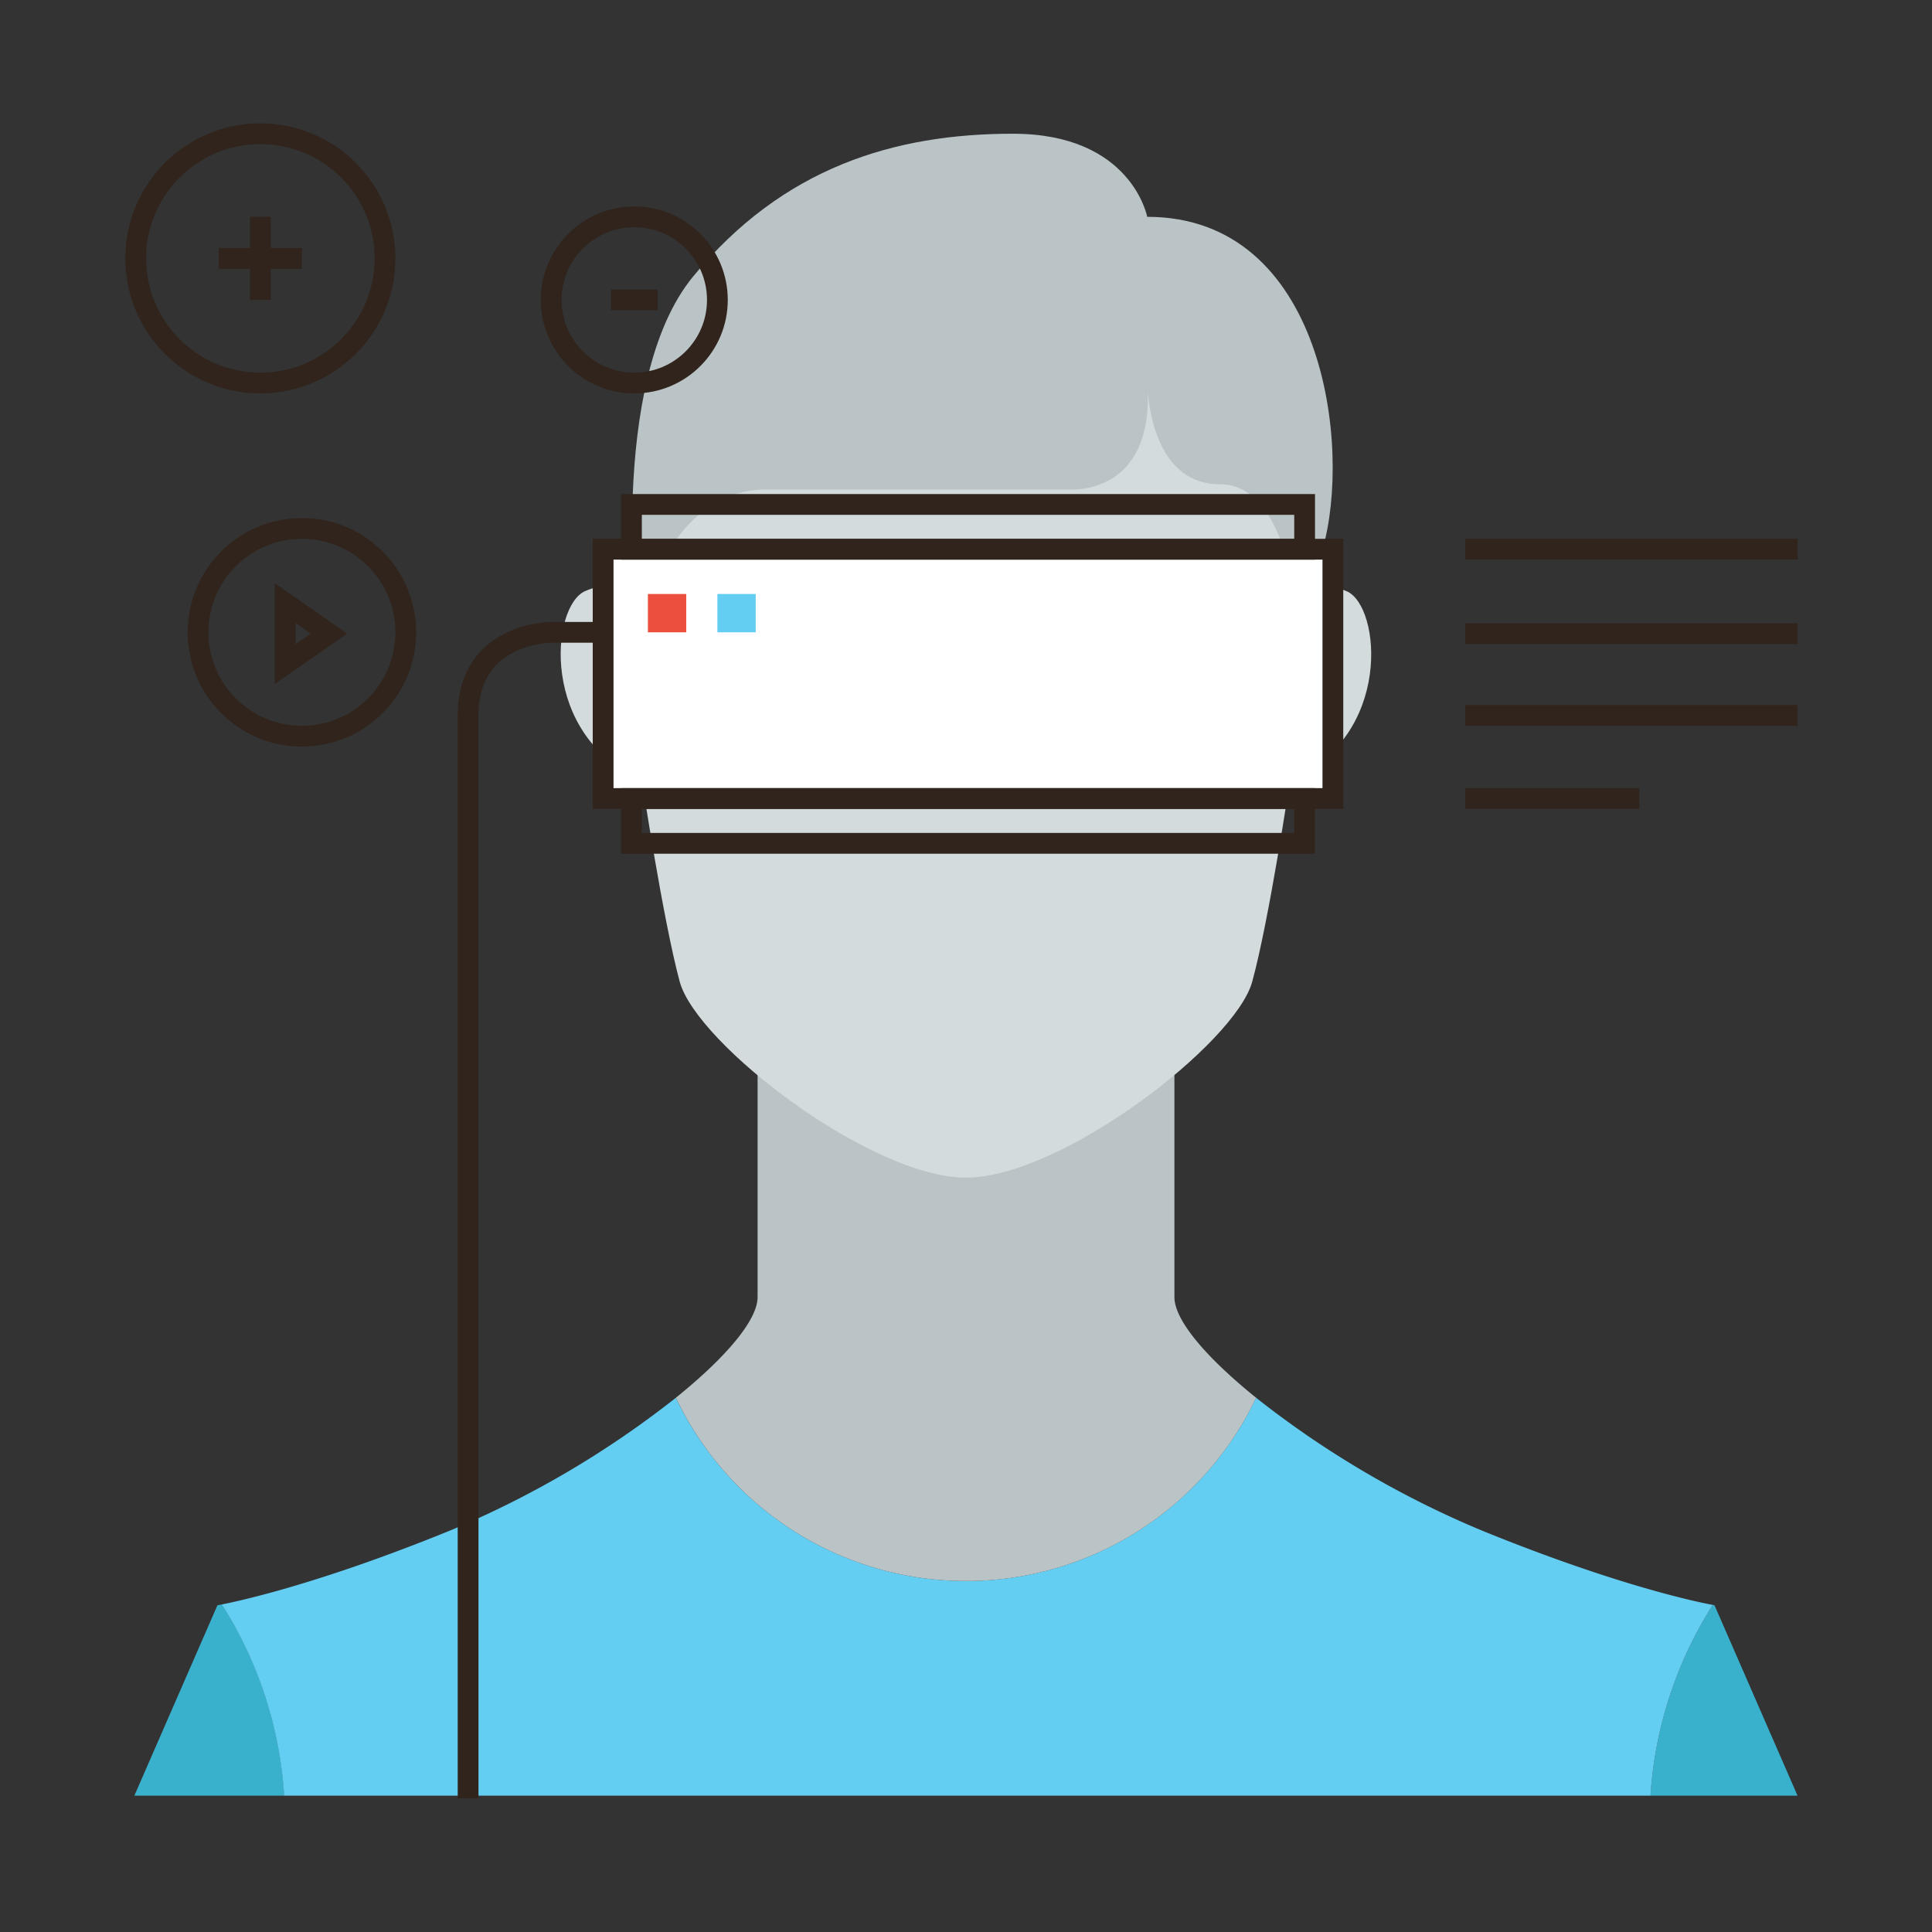<svg id="Layer_1" data-name="Layer 1" xmlns="http://www.w3.org/2000/svg" viewBox="0 0 372 372"><rect x="0" y="0" width="372" height="372" fill="#333333" stroke="none"/><defs><style>.cls-1{fill:#3ab1cc;}.cls-2{fill:#64cdf2;}.cls-3{fill:#bac4c6;}.cls-4{fill:#d3dbdd;}.cls-5{fill:#fff;}.cls-5,.cls-6{stroke:#30241c;stroke-miterlimit:10;stroke-width:4px;}.cls-6{fill:none;}.cls-7{fill:#ed4f3e;}</style></defs><title>learning-technologies</title><path class="cls-1" d="M41.87,309.08l-16,36.67H54.75a77.6,77.6,0,0,0-12-36.82Z"/><path class="cls-1" d="M330.12,309.08l-.33-.06a77.57,77.57,0,0,0-12,36.73h28.32Z"/><path class="cls-2" d="M285.45,294.75a185.08,185.08,0,0,1-43.6-25.62,61.85,61.85,0,0,1-111.71,0,185.06,185.06,0,0,1-43.6,25.62c-24.89,10.13-40.22,13.47-43.83,14.18a77.6,77.6,0,0,1,12,36.82H317.8a77.57,77.57,0,0,1,12-36.73C327.39,308.58,311.76,305.46,285.45,294.75Z"/><path class="cls-3" d="M186,304.42a61.83,61.83,0,0,0,55.86-35.29c-9.48-7.64-15.73-14.87-15.73-19.38v-48H145.87v48c0,4.51-6.25,11.73-15.73,19.38A61.83,61.83,0,0,0,186,304.42Z"/><path class="cls-4" d="M248.38,113.83s4.24-2.82,10.9,0,8.88,28-10.9,36.41c0,0-4,26.88-7.27,38.79S204.34,226.75,186,226.75,134.1,201,130.87,189s-7.27-38.79-7.27-38.79c-19.78-8.45-17.56-33.59-10.9-36.41s10.9,0,10.9,0c0-11.24.57-15,8.62-23.43,8.81-9.21,19.13-17.6,31.38-21.67,10.66-3.54,21.72-3.74,32.78-5.17,6.86-.89,16.11-2.33,23.08-.19,11.38,3.49,21.26,13.41,26,24.17C246.75,90.45,251.91,111.49,248.38,113.83Z"/><path class="cls-3" d="M122.75,121.75s4.82-27.5,24.76-27.5h58.29s16.66,1.5,15.12-20.5c0,0,0,19.5,14,19.5s15.11,28.5,15.11,28.5h0s1.09-3.67,4.63-16c5.68-19.75.2-64-33.77-64,0,0-3-16-25.86-16s-44.27,6.5-61.58,27.5C116.75,73.56,122.75,121.75,122.75,121.75Z"/><rect class="cls-5" x="116.13" y="105.75" width="140.51" height="48"/><rect class="cls-6" x="121.58" y="153.75" width="129.62" height="8.63"/><rect class="cls-6" x="121.58" y="97.13" width="129.62" height="8.63"/><path class="cls-6" d="M116.13,121.75h-10s-16,0-16,16v208.5"/><rect class="cls-7" x="124.75" y="114.37" width="7.38" height="7.38"/><rect class="cls-2" x="138.13" y="114.37" width="7.38" height="7.38"/><line class="cls-6" x1="282.13" y1="105.75" x2="346.13" y2="105.75"/><line class="cls-6" x1="282.13" y1="122" x2="346.13" y2="122"/><line class="cls-6" x1="282.13" y1="137.75" x2="346.13" y2="137.75"/><line class="cls-6" x1="282.13" y1="153.75" x2="315.63" y2="153.75"/><circle class="cls-6" cx="50.13" cy="49.75" r="24"/><circle class="cls-6" cx="122.13" cy="57.75" r="16"/><circle class="cls-6" cx="58.13" cy="121.75" r="20"/><line class="cls-6" x1="42.13" y1="49.75" x2="58.13" y2="49.75"/><line class="cls-6" x1="117.63" y1="57.75" x2="126.63" y2="57.75"/><line class="cls-6" x1="50.13" y1="41.75" x2="50.13" y2="57.75"/><polygon class="cls-6" points="54.91 116.13 54.91 127.87 63.35 122 54.91 116.13"/></svg>